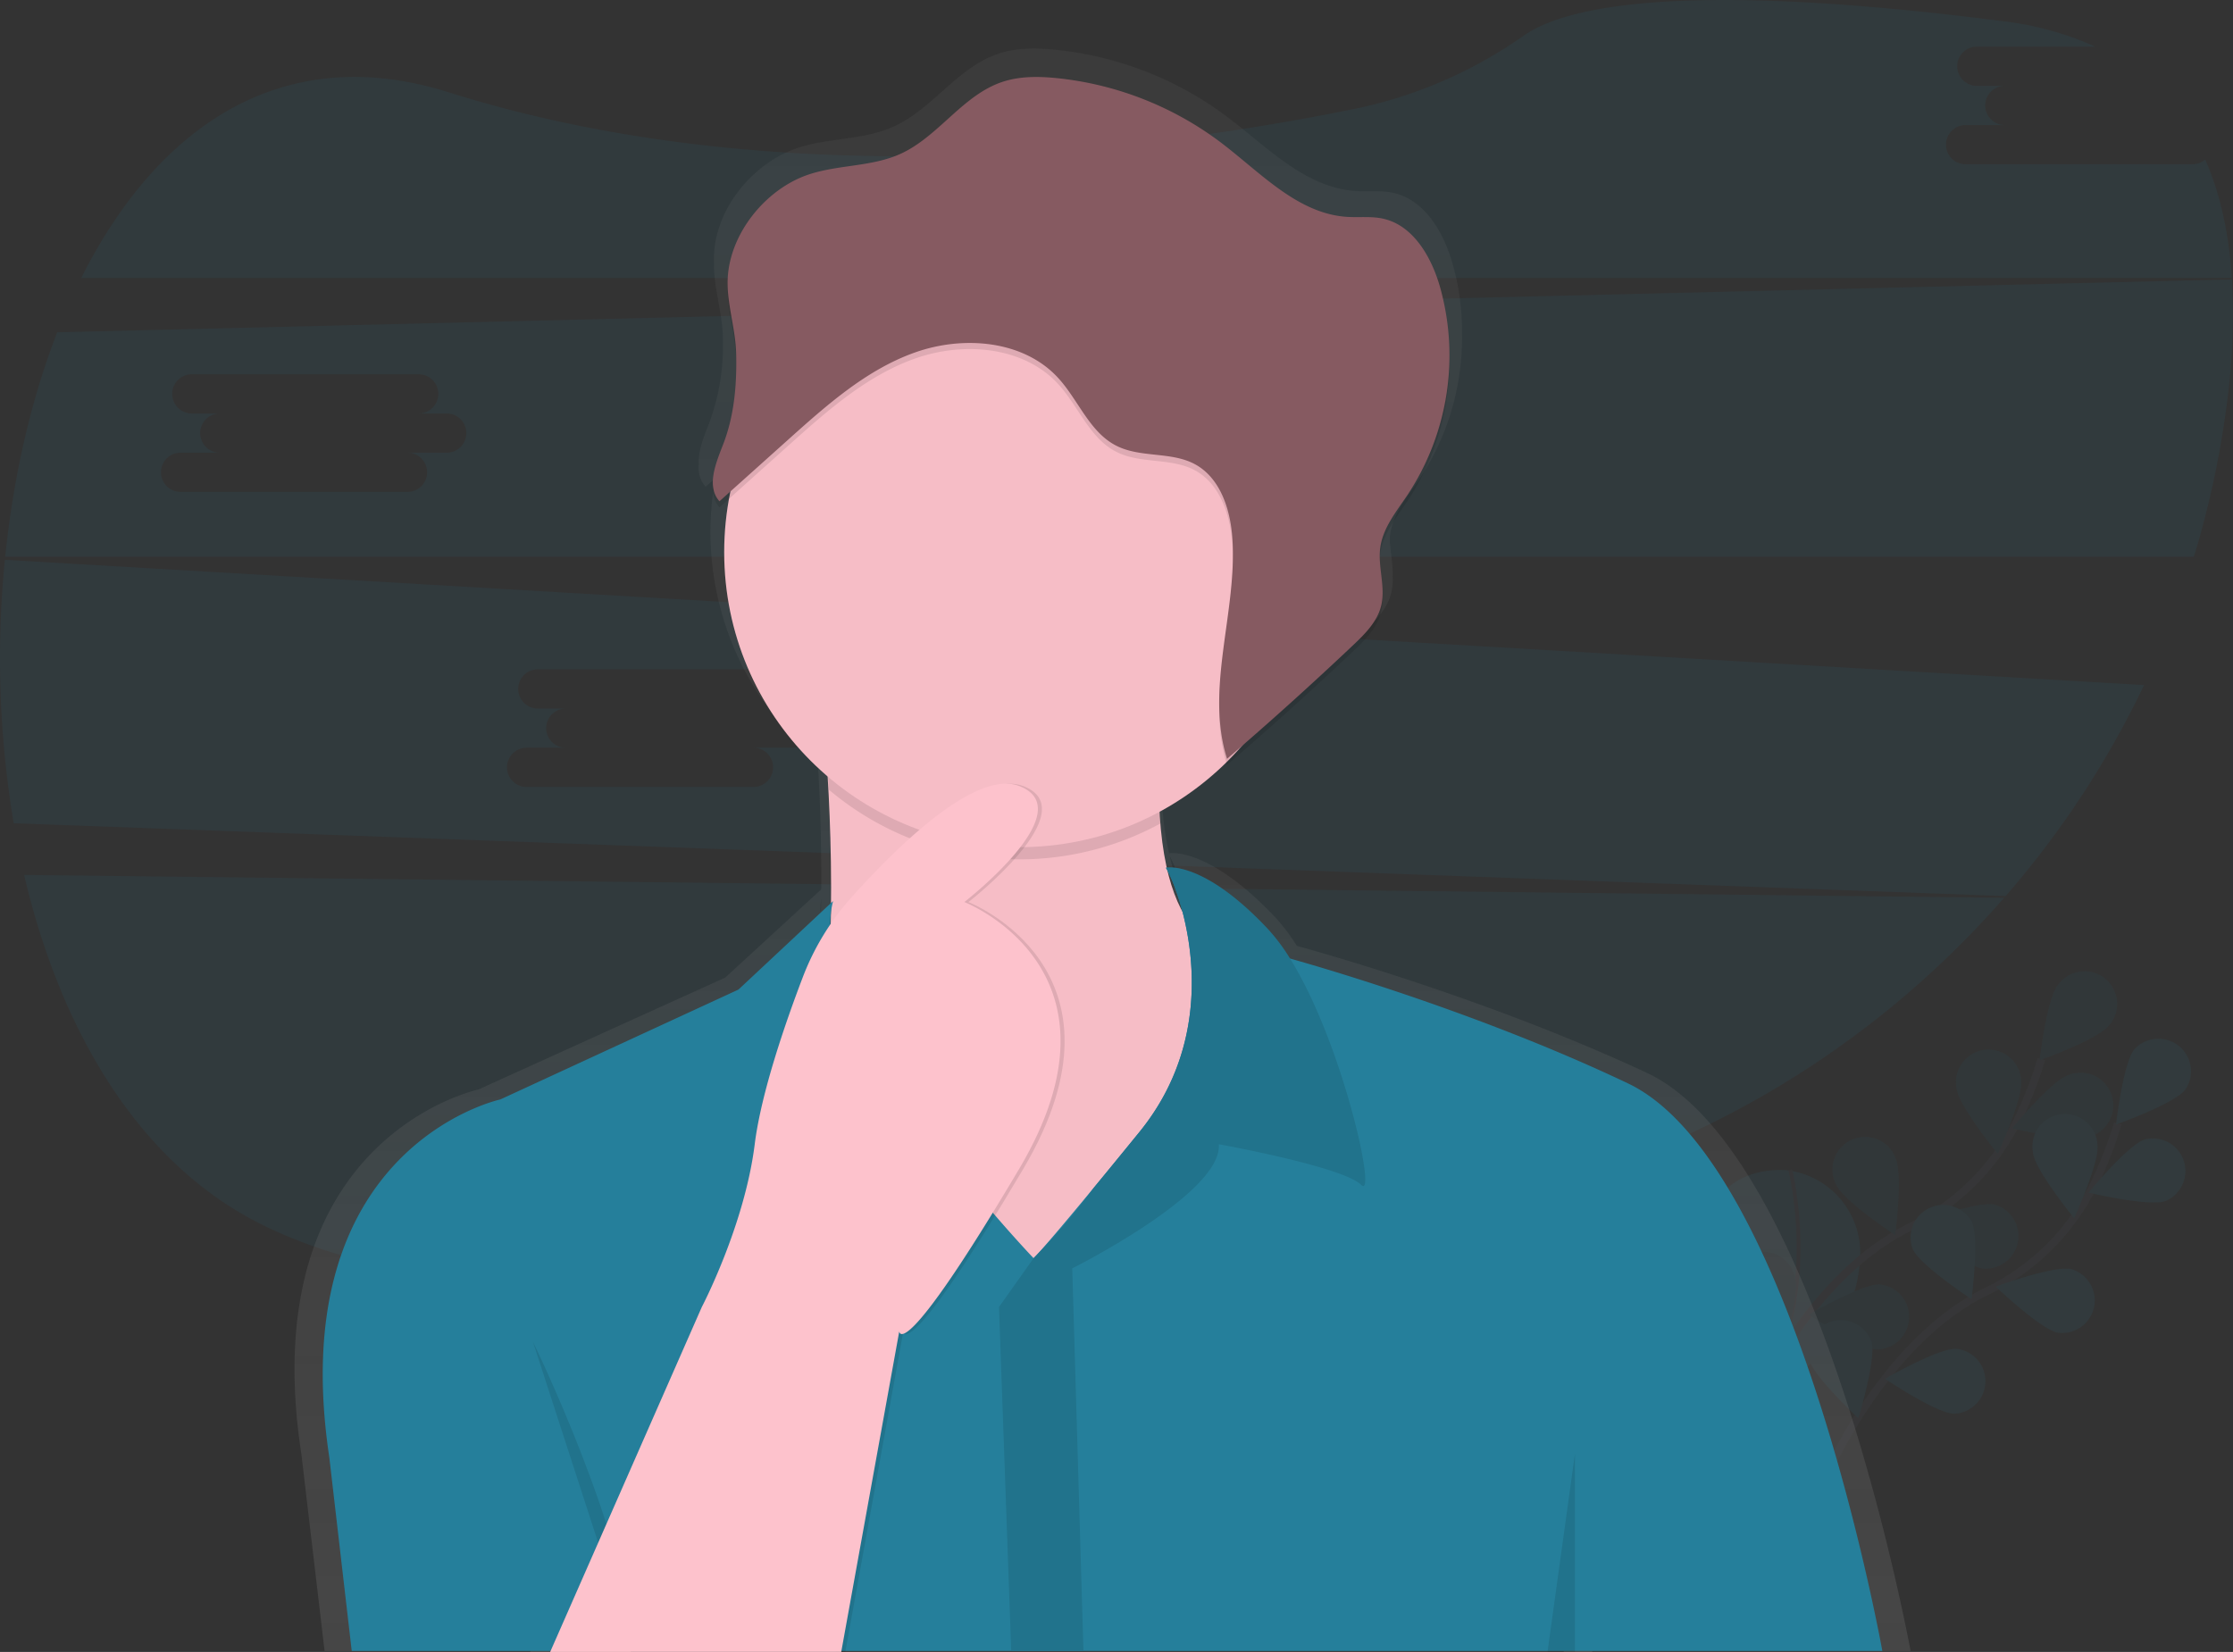 <svg xmlns="http://www.w3.org/2000/svg" xmlns:xlink="http://www.w3.org/1999/xlink" width="572.768" height="423.84" viewBox="0 0 572.768 423.84"><rect x="0" y="0" width="572.768" height="423.84" fill="#333333" stroke="none"/><defs><style>.a,.f,.j{opacity:0.1;}.b,.f{fill:#257f9b;}.c,.d{fill:none;stroke:#535461;stroke-miterlimit:10;}.d{stroke-width:2px;}.e{opacity:0.25;}.g{fill:url(#a);}.h{fill:#fdc2cc;}.i{opacity:0.03;}.k{fill:#fff;opacity:0.15;}.l{fill:#865a61;}</style><linearGradient id="a" x1="0.5" y1="1" x2="0.5" gradientUnits="objectBoundingBox"><stop offset="0" stop-color="gray" stop-opacity="0.251"/><stop offset="0.54" stop-color="gray" stop-opacity="0.122"/><stop offset="1" stop-color="gray" stop-opacity="0.102"/></linearGradient></defs><g transform="translate(0.007 0.02)"><g class="a" transform="translate(436.924 249.191)"><path class="b" d="M910.051,619.157s-40.889-5.309-10.395,60.869c0,0,27.79-11.908,28.9-38.769a21.374,21.374,0,0,0-17.923-22.016Z" transform="translate(-888.357 -568.087)"/><path class="c" d="M921.024,619.06s9.256,36.9-10.964,60.973" transform="translate(-898.73 -568.089)"/><path class="d" d="M909,657.381s14.722-36.284,42.215-49.743a59.333,59.333,0,0,0,26.944-26.156,99.788,99.788,0,0,0,6.75-16.952" transform="translate(-898.223 -542.028)"/><path class="b" d="M1071.288,535.353c-2.866,3.6-17.7,8.875-17.7,8.875s1.786-15.662,4.652-19.238a8.353,8.353,0,1,1,13.052,10.379Z" transform="translate(-967.326 -521.428)"/><path class="b" d="M1059.732,587.712c-4.365,1.467-19.672-2.182-19.672-2.182s10-12.154,14.362-13.621a8.353,8.353,0,1,1,5.309,15.8Z" transform="translate(-960.86 -545.256)"/><path class="b" d="M1010.341,652.316c-4.505-.934-15.881-11.814-15.881-11.814s14.764-5.445,19.275-4.511a8.353,8.353,0,0,1-3.394,16.32Z" transform="translate(-939.067 -576.129)"/><path class="b" d="M957.721,691.982c-4.6-.162-17.651-8.959-17.651-8.959s13.636-7.873,18.236-7.706a8.353,8.353,0,0,1-.585,16.659Z" transform="translate(-913.072 -594.975)"/><path class="b" d="M1012.617,569.883c.59,4.568,10.556,16.743,10.556,16.743s6.562-14.3,5.978-18.873a8.353,8.353,0,1,0-16.534,2.13Z" transform="translate(-947.67 -539.826)"/><path class="b" d="M952.777,615.156c1.926,4.177,15.083,12.817,15.083,12.817s1.984-15.615.058-19.792a8.353,8.353,0,1,0-15.14,6.98Z" transform="translate(-918.663 -560.332)"/><path class="b" d="M902.211,670.267c1.19,4.448,12.7,15.182,12.7,15.182s4.594-15.051,3.4-19.5a8.353,8.353,0,1,0-16.1,4.318Z" transform="translate(-894.765 -587.283)"/><path class="e" d="M1071.288,535.353c-2.866,3.6-17.7,8.875-17.7,8.875s1.786-15.662,4.652-19.238a8.353,8.353,0,1,1,13.052,10.379Z" transform="translate(-967.326 -521.428)"/><path class="e" d="M1059.732,587.712c-4.365,1.467-19.672-2.182-19.672-2.182s10-12.154,14.362-13.621a8.353,8.353,0,1,1,5.309,15.8Z" transform="translate(-960.86 -545.256)"/><path class="e" d="M1010.341,652.316c-4.505-.934-15.881-11.814-15.881-11.814s14.764-5.445,19.275-4.511a8.353,8.353,0,0,1-3.394,16.32Z" transform="translate(-939.067 -576.129)"/><path class="e" d="M957.721,691.982c-4.6-.162-17.651-8.959-17.651-8.959s13.636-7.873,18.236-7.706a8.353,8.353,0,0,1-.585,16.659Z" transform="translate(-913.072 -594.975)"/><path class="e" d="M1012.617,569.883c.59,4.568,10.556,16.743,10.556,16.743s6.562-14.3,5.978-18.873a8.353,8.353,0,1,0-16.534,2.13Z" transform="translate(-947.67 -539.826)"/><path class="e" d="M952.777,615.156c1.926,4.177,15.083,12.817,15.083,12.817s1.984-15.615.058-19.792a8.353,8.353,0,1,0-15.14,6.98Z" transform="translate(-918.663 -560.332)"/><path class="e" d="M902.211,670.267c1.19,4.448,12.7,15.182,12.7,15.182s4.594-15.051,3.4-19.5a8.353,8.353,0,1,0-16.1,4.318Z" transform="translate(-894.765 -587.283)"/><path class="d" d="M946.56,689s14.722-36.284,42.215-49.743a59.333,59.333,0,0,0,26.928-26.161,99.786,99.786,0,0,0,6.751-16.952" transform="translate(-916.174 -557.135)"/><path class="b" d="M1108.8,567.681c-2.866,3.6-17.7,8.875-17.7,8.875s1.786-15.662,4.652-19.238A8.353,8.353,0,0,1,1108.8,567.7Z" transform="translate(-985.254 -537.259)"/><path class="b" d="M1097.262,619.626c-4.365,1.467-19.672-2.182-19.672-2.182s10-12.154,14.362-13.621a8.353,8.353,0,0,1,5.309,15.8Z" transform="translate(-978.797 -560.673)"/><path class="b" d="M1047.871,683.956c-4.505-.935-15.881-11.814-15.881-11.814s14.764-5.445,19.275-4.511a8.353,8.353,0,0,1-3.394,16.32Z" transform="translate(-957.003 -591.251)"/><path class="b" d="M995.241,723.577c-4.6-.162-17.651-8.959-17.651-8.959s13.637-7.862,18.236-7.7a8.353,8.353,0,0,1-.585,16.659Z" transform="translate(-931.004 -610.078)"/><path class="b" d="M1050.137,601.523c.59,4.568,10.556,16.743,10.556,16.743s6.562-14.3,5.978-18.873a8.353,8.353,0,1,0-16.534,2.13Z" transform="translate(-965.602 -554.948)"/><path class="b" d="M990.718,647.609c1.927,4.177,15.083,12.817,15.083,12.817s1.984-15.615.057-19.792a8.353,8.353,0,0,0-15.14,6.98Z" transform="translate(-937.011 -576.308)"/><path class="b" d="M940,702.865c1.19,4.448,12.7,15.182,12.7,15.182s4.594-15.051,3.4-19.5a8.353,8.353,0,0,0-16.1,4.318Z" transform="translate(-912.963 -603.373)"/></g><path class="f" d="M63.3,474.07c9.063,38.738,28.249,72.224,58.571,88.455C184.886,596.256,327,578.861,433.064,558.87a242.873,242.873,0,0,0,138.1-78.937Z" transform="translate(-57.117 -249.604)"/><path class="f" d="M632.9,86.227h-58.2a5.03,5.03,0,1,1,0-10.06h10.06a5.03,5.03,0,0,1,0-10.06h-7.184a5.03,5.03,0,1,1,0-10.06h30.374a80.375,80.375,0,0,0-23.692-6.531c-82.822-10.64-112.392-3.6-122.823,3.655a115.985,115.985,0,0,1-42.57,18.659C367.766,82.359,272.2,95.045,185.584,67.756c-43.05-13.574-75.048,9.356-94.224,47.655H643c-.72-11.131-2.877-21.405-6.834-30.406A5,5,0,0,1,632.9,86.227Z" transform="translate(-70.527 -44.1)"/><path class="f" d="M52.694,319.2a256.369,256.369,0,0,0,2.261,67.588L565.9,405.473a240.155,240.155,0,0,0,35.5-54.139Zm202.084,48.213h-10.06a5.03,5.03,0,0,1,0,10.06h-58.2a5.03,5.03,0,0,1,0-10.06h10.06a5.03,5.03,0,1,1,0-10.06H189.4a5.03,5.03,0,1,1,0-10.06h58.2a5.03,5.03,0,1,1,0,10.06h7.184a5.03,5.03,0,0,1,0,10.06Z" transform="translate(-51.45 -175.587)"/><path class="f" d="M625.174,181.38,67.344,194.954C60.562,212.4,56.088,232.115,54,252.554H615.4a238.306,238.306,0,0,0,8.108-36.717A173.984,173.984,0,0,0,625.174,181.38ZM167.248,225.845h-10.06a5.03,5.03,0,0,1,0,10.06h-58.2a5.03,5.03,0,0,1,0-10.06h10.06a5.03,5.03,0,0,1,0-10.06h-7.184a5.03,5.03,0,1,1,0-10.06h58.2a5.03,5.03,0,1,1,0,10.06h7.184a5.03,5.03,0,0,1,0,10.06Z" transform="translate(-52.672 -109.719)"/><path class="g" d="M610.666,479.047s-23.264-127.595-67.624-148.3c-37.589-17.557-78.238-29.393-89.8-32.6a49.916,49.916,0,0,0-5.957-7.774c-15.8-16.492-25.289-16.184-26.824-15.981a80.314,80.314,0,0,1-1.566-9.919c-.047-.522-.094-1.008-.136-1.524l.136-.068q-.141-1.48-.251-3.054a78.625,78.625,0,0,0,17.641-12.848c.068.224.125.449.2.679Q453.564,233.218,469.936,218c3.132-2.929,6.422-6.108,7.487-10.238a15.024,15.024,0,0,0,.392-4.344c.141-3.132-.6-6.333-.726-9.507a10.883,10.883,0,0,1,.125-1.5c.731-5.195,4.344-9.46,7.309-13.819a65.166,65.166,0,0,0,11.084-37.307A63.172,63.172,0,0,0,493,122.487c-2.313-7.737-7.126-15.866-15.14-17.557-3.1-.653-6.322-.245-9.486-.449-13.1-.835-22.9-11.486-33.35-19.291a88.027,88.027,0,0,0-43.635-16.936c-4.934-.522-10.029-.559-14.722,1.008-10.541,3.508-16.941,14.341-27.1,18.795-7.507,3.31-16.184,2.772-24.015,5.257C313.893,97.02,304,108.975,303.739,121.26v1.592c-.13,6.207,2.088,12.53,2.266,18.883q0,.861.026,1.728a56.831,56.831,0,0,1-3.378,20.189c-1.347,3.472-3.08,7.492-2.8,10.964a7.338,7.338,0,0,0,1.733,5.743l2.522-2.224a76.251,76.251,0,0,0,26.234,72.485q.146,2.344.282,5.022c.4,7.737.71,17.442.621,28.02l-24.621,22.632-63.3,28.714s-57.887,12.227-45.42,93.55l5.952,50.495h52.849l-.12.266h78.441l.047-.266H521.71l-.036.266h7.309v-.266ZM420.929,275.684a54.26,54.26,0,0,1,3.759,10.337,42.347,42.347,0,0,1-4.056-10.9l.078.141Zm-89.7,10.441q0,1.493-.052,3.012l-.125.177a25.589,25.589,0,0,1,.178-3.216Z" transform="translate(-120.609 -55.499)"/><path class="h" d="M553.481,422.147,543.04,521.864l-55.862,17.75S414.61,526.04,433.4,486.885c13.37-27.853,13-77.627,11.674-104.044-.522-10.723-1.232-17.6-1.232-17.6s95.017-83.01,87.186-8.353c-1.514,14.456-1.6,25.759-.762,34.593C533.794,428.256,553.481,422.147,553.481,422.147Z" transform="translate(-232.514 -178.714)"/><path class="i" d="M553.481,422.147,543.04,521.864l-55.862,17.75S414.61,526.04,433.4,486.885c13.37-27.853,13-77.627,11.674-104.044-.522-10.723-1.232-17.6-1.232-17.6s95.017-83.01,87.186-8.353c-1.514,14.456-1.6,25.759-.762,34.593C533.794,428.256,553.481,422.147,553.481,422.147Z" transform="translate(-232.514 -178.714)"/><path class="j" d="M543.436,353.888c-1.514,14.456-1.6,25.759-.762,34.593a75.737,75.737,0,0,1-85.192-8.64c-.522-10.723-1.232-17.6-1.232-17.6S551.267,279.232,543.436,353.888Z" transform="translate(-244.918 -177.28)"/><circle class="h" cx="75.701" cy="75.701" r="75.701" transform="translate(185.75 65.934)"/><circle class="i" cx="75.701" cy="75.701" r="75.701" transform="translate(185.75 65.934)"/><path class="b" d="M610.044,671.432h-392.6l-5.743-49.6c-12.008-79.877,43.854-91.885,43.854-91.885l61.083-28.192,24.276-22.71c-7.831,29.758,51.424,91.624,51.424,91.624h0a14.044,14.044,0,0,0,1.081-1.122c1.6-1.744,5.414-6.108,14.352-16.936,3.2-3.879,7.053-8.583,11.7-14.294,22.345-27.461,10.88-59.908,7.455-66.616l-.214-.418c-.131-.24-.23-.433-.308-.569a.852.852,0,0,0-.078-.141.828.828,0,0,1-.057-.1l28.714,22.449s1.1.292,3.132.867c11.172,3.132,50.422,14.78,86.664,32.024C587.594,546.134,610.044,671.432,610.044,671.432Z" transform="translate(-127.233 -247.883)"/><path class="b" d="M635.189,551.808c-4.7-4.7-36.545-10.441-36.545-10.441,1.044,12.53-37.589,31.846-37.589,31.846l2.871,98.15H545.4l-3.133-88.23,8.875-12.53h0l1.081-1.122a172.3,172.3,0,0,0,14.352-16.936c3.2-3.879,7.053-8.583,11.7-14.294,22.345-27.461,10.88-59.908,7.455-66.617l-.214-.418c-.125-.245-.225-.433-.308-.569a.847.847,0,0,0-.078-.141.843.843,0,0,1-.057-.1h0s9.4-2.088,26.1,15.662a48.946,48.946,0,0,1,5.743,7.654C630.5,515.5,639.329,555.948,635.189,551.808Z" transform="translate(-286.029 -247.814)"/><path class="j" d="M635.189,551.808c-4.7-4.7-36.545-10.441-36.545-10.441,1.044,12.53-37.589,31.846-37.589,31.846l2.871,98.15H545.4l-3.133-88.23,8.875-12.53h0l1.081-1.122a172.3,172.3,0,0,0,14.352-16.936c3.2-3.879,7.053-8.583,11.7-14.294,22.345-27.461,10.88-59.908,7.455-66.617l-.214-.418c-.125-.245-.225-.433-.308-.569a.847.847,0,0,0-.078-.141.843.843,0,0,1-.057-.1h0s9.4-2.088,26.1,15.662a48.946,48.946,0,0,1,5.743,7.654C630.5,515.5,639.329,555.948,635.189,551.808Z" transform="translate(-286.029 -247.814)"/><path class="j" d="M313.25,703.4s24.537,50.119,25.843,79.616" transform="translate(-176.574 -359.207)"/><path class="j" d="M767.348,714.31l-7.048,50.9h7.048Z" transform="translate(-363.371 -341.397)"/><path class="j" d="M323.75,651.987,362.644,563.5s10.964-20.883,13.574-41.766,16.706-53.773,16.706-53.773,34.979-44.376,51.163-38.111-14.1,29.758-14.1,29.758,44.376,17.228,14.1,68.392-30.8,41.766-30.8,41.766l-14.879,82.227Z" transform="translate(-181.593 -228.178)"/><path class="h" d="M321.75,651.977l38.894-88.491s10.964-20.883,13.574-41.766c1.66-13.276,7.962-31.408,12.331-42.857A65.706,65.706,0,0,1,398.933,458.5c11.308-12.655,31.846-33.063,43.155-28.678,16.184,6.265-14.1,29.758-14.1,29.758s44.376,17.228,14.1,68.392-30.8,41.766-30.8,41.766l-14.879,82.226Z" transform="translate(-180.637 -228.168)"/><circle class="k" cx="1.566" cy="1.566" r="1.566" transform="translate(283.117 97.519)"/><circle class="k" cx="1.566" cy="1.566" r="1.566" transform="translate(275.808 100.652)"/><path class="j" d="M426.5,109.849c7.554-2.443,15.939-1.916,23.185-5.163,9.8-4.4,15.975-15.036,26.145-18.481,4.532-1.535,9.449-1.477,14.206-.987a84.09,84.09,0,0,1,42.11,16.638c10.081,7.669,19.541,18.126,32.181,18.946,3.054.2,6.16-.2,9.152.439,7.747,1.66,12.389,9.643,14.618,17.228a64.873,64.873,0,0,1-8.176,53.565c-2.861,4.281-6.348,8.473-7.053,13.574-.689,5,1.441,10.186.2,15.083-1.044,4.057-4.177,7.179-7.226,10.055q-15.793,14.937-32.28,29.106c-5.711-18.147,2.668-37.688,1.363-56.666-.522-7.393-3.133-15.464-9.653-18.951-6.1-3.258-13.9-1.566-20.079-4.7-6.891-3.472-9.721-11.694-14.931-17.385-8.875-9.711-24.282-10.964-36.691-6.578s-22.554,13.407-32.368,22.2l-17.839,16c-3.482-3.926-.841-9.951,1.044-14.858,2.809-7.356,3.425-15.286,3.237-23.1-.151-6.265-2.313-12.451-2.187-18.549C405.707,125.245,415.25,113.488,426.5,109.849Z" transform="translate(-218.829 -63.613)"/><path class="l" d="M426.5,106.849c7.554-2.443,15.939-1.916,23.185-5.163,9.8-4.4,15.975-15.036,26.145-18.481,4.532-1.535,9.449-1.477,14.206-.987a84.09,84.09,0,0,1,42.11,16.638c10.081,7.669,19.541,18.126,32.181,18.946,3.054.2,6.16-.2,9.152.439,7.747,1.66,12.389,9.643,14.618,17.228a64.873,64.873,0,0,1-8.176,53.565c-2.861,4.281-6.348,8.473-7.053,13.574-.689,5,1.441,10.186.2,15.083-1.044,4.057-4.177,7.179-7.226,10.055q-15.793,14.937-32.28,29.106c-5.711-18.147,2.668-37.688,1.363-56.666-.522-7.393-3.133-15.464-9.653-18.951-6.1-3.258-13.9-1.566-20.079-4.7-6.891-3.472-9.721-11.694-14.931-17.385-8.875-9.711-24.282-10.964-36.691-6.578s-22.554,13.407-32.368,22.2l-17.839,16c-3.482-3.926-.841-9.951,1.044-14.858,2.809-7.356,3.425-15.286,3.237-23.1-.151-6.265-2.313-12.451-2.187-18.549C405.707,122.245,415.25,110.488,426.5,106.849Z" transform="translate(-218.829 -62.18)"/></g></svg>